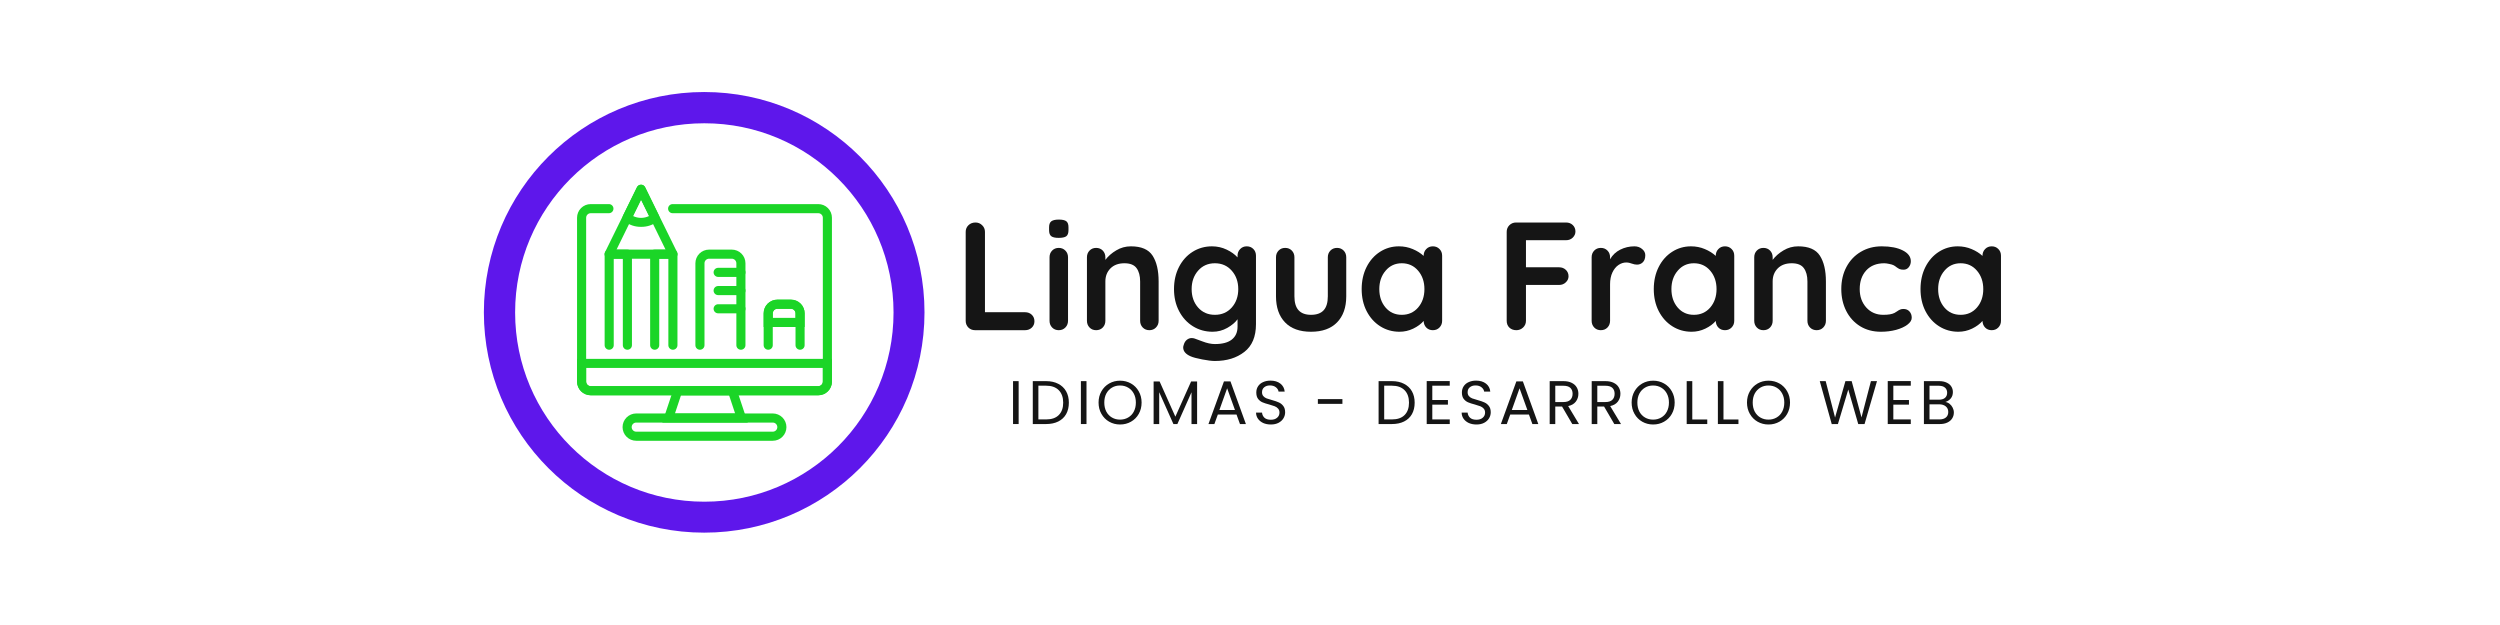 <svg xmlns="http://www.w3.org/2000/svg" xmlns:xlink="http://www.w3.org/1999/xlink" width="800" zoomAndPan="magnify" viewBox="0 0 600 150" height="200" preserveAspectRatio="xMidYMid meet" version="1.0"><defs><g/><clipPath id="e21d24aed8"><path d="M 116.129 22.086 L 221.879 22.086 L 221.879 127.836 L 116.129 127.836 Z M 116.129 22.086 " clip-rule="nonzero"/></clipPath><clipPath id="a68a902274"><path d="M 169.004 22.086 C 139.805 22.086 116.129 45.762 116.129 74.961 C 116.129 104.164 139.805 127.836 169.004 127.836 C 198.207 127.836 221.879 104.164 221.879 74.961 C 221.879 45.762 198.207 22.086 169.004 22.086 " clip-rule="nonzero"/></clipPath><clipPath id="0cf5d34733"><path d="M 138.328 48 L 199.828 48 L 199.828 95 L 138.328 95 Z M 138.328 48 " clip-rule="nonzero"/></clipPath><clipPath id="f748631953"><path d="M 149 99 L 189 99 L 189 105.785 L 149 105.785 Z M 149 99 " clip-rule="nonzero"/></clipPath><clipPath id="adacafca85"><path d="M 138.328 86 L 199.828 86 L 199.828 95 L 138.328 95 Z M 138.328 86 " clip-rule="nonzero"/></clipPath><clipPath id="d569ff242d"><path d="M 145 44.285 L 163 44.285 L 163 63 L 145 63 Z M 145 44.285 " clip-rule="nonzero"/></clipPath><clipPath id="4697a77342"><path d="M 149 44.285 L 159 44.285 L 159 55 L 149 55 Z M 149 44.285 " clip-rule="nonzero"/></clipPath></defs><g clip-path="url(#e21d24aed8)"><g clip-path="url(#a68a902274)"><path stroke-linecap="butt" transform="matrix(0.75, 0, 0, 0.75, 116.13, 22.088)" fill="none" stroke-linejoin="miter" d="M 70.545 -0.002 C 31.587 -0.002 -0.002 31.587 -0.002 70.545 C -0.002 109.508 31.587 141.092 70.545 141.092 C 109.508 141.092 141.092 109.508 141.092 70.545 C 141.092 31.587 109.508 -0.002 70.545 -0.002 " stroke="#5e17eb" stroke-width="20" stroke-opacity="1" stroke-miterlimit="4"/></g></g><g clip-path="url(#0cf5d34733)"><path fill="#1bd527" d="M 196.387 94.863 L 141.77 94.863 C 141.336 94.863 140.918 94.777 140.516 94.613 C 140.113 94.445 139.758 94.211 139.453 93.902 C 139.145 93.594 138.906 93.242 138.742 92.84 C 138.574 92.438 138.492 92.02 138.492 91.586 L 138.492 52.258 C 138.492 51.824 138.574 51.406 138.742 51.004 C 138.906 50.605 139.145 50.25 139.453 49.941 C 139.758 49.637 140.113 49.398 140.516 49.23 C 140.918 49.066 141.336 48.984 141.77 48.984 L 146.141 48.984 C 146.285 48.984 146.422 49.012 146.559 49.066 C 146.691 49.121 146.809 49.199 146.91 49.301 C 147.012 49.406 147.094 49.523 147.148 49.656 C 147.203 49.789 147.23 49.93 147.23 50.074 C 147.23 50.219 147.203 50.359 147.148 50.492 C 147.094 50.625 147.012 50.746 146.91 50.848 C 146.809 50.949 146.691 51.027 146.559 51.086 C 146.422 51.141 146.285 51.168 146.141 51.168 L 141.77 51.168 C 141.625 51.168 141.484 51.195 141.352 51.25 C 141.219 51.305 141.098 51.387 140.996 51.488 C 140.895 51.59 140.816 51.707 140.762 51.84 C 140.703 51.977 140.676 52.113 140.676 52.258 L 140.676 91.586 C 140.676 91.73 140.703 91.867 140.762 92.004 C 140.816 92.137 140.895 92.254 140.996 92.355 C 141.098 92.461 141.219 92.539 141.352 92.594 C 141.484 92.648 141.625 92.676 141.77 92.676 L 196.387 92.676 C 196.531 92.676 196.672 92.648 196.805 92.594 C 196.938 92.539 197.059 92.461 197.16 92.355 C 197.262 92.254 197.34 92.137 197.398 92.004 C 197.453 91.867 197.48 91.73 197.48 91.586 L 197.48 52.258 C 197.48 52.113 197.453 51.977 197.398 51.84 C 197.34 51.707 197.262 51.59 197.16 51.488 C 197.059 51.387 196.938 51.305 196.805 51.25 C 196.672 51.195 196.531 51.168 196.387 51.168 L 161.434 51.168 C 161.285 51.168 161.148 51.141 161.016 51.086 C 160.879 51.027 160.762 50.949 160.66 50.848 C 160.559 50.746 160.477 50.625 160.422 50.492 C 160.367 50.359 160.34 50.219 160.34 50.074 C 160.34 49.93 160.367 49.789 160.422 49.656 C 160.477 49.523 160.559 49.406 160.66 49.301 C 160.762 49.199 160.879 49.121 161.016 49.066 C 161.148 49.012 161.285 48.984 161.434 48.984 L 196.387 48.984 C 196.82 48.984 197.238 49.066 197.641 49.23 C 198.043 49.398 198.398 49.637 198.703 49.941 C 199.012 50.25 199.25 50.605 199.414 51.004 C 199.582 51.406 199.664 51.824 199.664 52.258 L 199.664 91.586 C 199.664 92.02 199.582 92.438 199.414 92.84 C 199.25 93.242 199.012 93.594 198.703 93.902 C 198.398 94.211 198.043 94.445 197.641 94.613 C 197.238 94.777 196.82 94.863 196.387 94.863 Z M 196.387 94.863 " fill-opacity="1" fill-rule="nonzero"/></g><g clip-path="url(#f748631953)"><path fill="#1bd527" d="M 185.465 105.785 L 152.691 105.785 C 152.258 105.785 151.84 105.703 151.438 105.535 C 151.039 105.371 150.684 105.133 150.375 104.824 C 150.066 104.52 149.832 104.164 149.664 103.762 C 149.5 103.359 149.414 102.941 149.414 102.508 C 149.414 102.074 149.5 101.656 149.664 101.254 C 149.832 100.852 150.066 100.5 150.375 100.191 C 150.684 99.883 151.039 99.648 151.438 99.48 C 151.84 99.316 152.258 99.23 152.691 99.23 L 185.465 99.23 C 185.898 99.23 186.316 99.316 186.719 99.48 C 187.121 99.648 187.473 99.883 187.781 100.191 C 188.09 100.5 188.324 100.852 188.492 101.254 C 188.656 101.656 188.742 102.074 188.742 102.508 C 188.742 102.941 188.656 103.359 188.492 103.762 C 188.324 104.164 188.09 104.52 187.781 104.824 C 187.473 105.133 187.121 105.371 186.719 105.535 C 186.316 105.703 185.898 105.785 185.465 105.785 Z M 152.691 101.418 C 152.547 101.418 152.41 101.445 152.273 101.5 C 152.141 101.555 152.023 101.633 151.922 101.734 C 151.816 101.84 151.738 101.957 151.684 102.09 C 151.629 102.223 151.602 102.363 151.602 102.508 C 151.602 102.652 151.629 102.793 151.684 102.926 C 151.738 103.059 151.816 103.18 151.922 103.281 C 152.023 103.383 152.141 103.461 152.273 103.52 C 152.41 103.574 152.547 103.602 152.691 103.602 L 185.465 103.602 C 185.609 103.602 185.746 103.574 185.883 103.52 C 186.016 103.461 186.133 103.383 186.234 103.281 C 186.34 103.18 186.418 103.059 186.473 102.926 C 186.527 102.793 186.555 102.652 186.555 102.508 C 186.555 102.363 186.527 102.223 186.473 102.09 C 186.418 101.957 186.34 101.84 186.234 101.734 C 186.133 101.633 186.016 101.555 185.883 101.5 C 185.746 101.445 185.609 101.418 185.465 101.418 Z M 152.691 101.418 " fill-opacity="1" fill-rule="nonzero"/></g><path fill="#1bd527" d="M 179.465 101.418 L 158.953 101.418 L 161.867 92.676 L 176.551 92.676 Z M 161.988 99.23 L 176.43 99.23 L 174.977 94.863 L 163.441 94.863 Z M 161.988 99.23 " fill-opacity="1" fill-rule="nonzero"/><path fill="#1bd527" d="M 177.816 83.938 C 177.672 83.938 177.531 83.91 177.398 83.855 C 177.266 83.801 177.148 83.723 177.043 83.617 C 176.941 83.516 176.863 83.398 176.809 83.266 C 176.754 83.129 176.727 82.992 176.727 82.848 L 176.727 63.184 C 176.727 63.039 176.695 62.898 176.641 62.766 C 176.586 62.633 176.508 62.512 176.406 62.41 C 176.301 62.309 176.184 62.23 176.051 62.176 C 175.918 62.117 175.777 62.09 175.633 62.09 L 170.172 62.09 C 170.027 62.09 169.887 62.117 169.754 62.176 C 169.617 62.23 169.5 62.309 169.398 62.41 C 169.297 62.512 169.219 62.633 169.16 62.766 C 169.105 62.898 169.078 63.039 169.078 63.184 L 169.078 82.848 C 169.078 82.992 169.051 83.129 168.996 83.266 C 168.941 83.398 168.859 83.516 168.758 83.617 C 168.656 83.723 168.539 83.801 168.402 83.855 C 168.27 83.91 168.129 83.938 167.984 83.938 C 167.84 83.938 167.703 83.91 167.566 83.855 C 167.434 83.801 167.316 83.723 167.215 83.617 C 167.109 83.516 167.031 83.398 166.977 83.266 C 166.922 83.129 166.895 82.992 166.895 82.848 L 166.895 63.184 C 166.895 62.75 166.977 62.332 167.145 61.93 C 167.309 61.527 167.547 61.172 167.852 60.867 C 168.16 60.559 168.516 60.32 168.918 60.156 C 169.316 59.988 169.734 59.906 170.172 59.906 L 175.633 59.906 C 176.066 59.906 176.484 59.988 176.887 60.156 C 177.289 60.32 177.641 60.559 177.949 60.867 C 178.258 61.172 178.492 61.527 178.66 61.93 C 178.828 62.332 178.91 62.75 178.91 63.184 L 178.91 82.848 C 178.91 82.992 178.883 83.129 178.828 83.266 C 178.77 83.398 178.691 83.516 178.59 83.617 C 178.488 83.723 178.367 83.801 178.234 83.855 C 178.102 83.91 177.961 83.938 177.816 83.938 Z M 177.816 83.938 " fill-opacity="1" fill-rule="nonzero"/><path fill="#1bd527" d="M 177.816 66.461 L 172.355 66.461 C 172.211 66.461 172.07 66.434 171.938 66.379 C 171.805 66.32 171.684 66.242 171.582 66.141 C 171.48 66.039 171.402 65.922 171.348 65.785 C 171.289 65.652 171.262 65.512 171.262 65.367 C 171.262 65.223 171.289 65.082 171.348 64.949 C 171.402 64.816 171.48 64.699 171.582 64.594 C 171.684 64.492 171.805 64.414 171.938 64.359 C 172.07 64.305 172.211 64.277 172.355 64.277 L 177.816 64.277 C 177.961 64.277 178.102 64.305 178.234 64.359 C 178.367 64.414 178.488 64.492 178.59 64.594 C 178.691 64.699 178.77 64.816 178.828 64.949 C 178.883 65.082 178.91 65.223 178.91 65.367 C 178.91 65.512 178.883 65.652 178.828 65.785 C 178.77 65.922 178.691 66.039 178.59 66.141 C 178.488 66.242 178.367 66.32 178.234 66.379 C 178.102 66.434 177.961 66.461 177.816 66.461 Z M 177.816 66.461 " fill-opacity="1" fill-rule="nonzero"/><path fill="#1bd527" d="M 177.816 70.828 L 172.355 70.828 C 172.211 70.828 172.07 70.801 171.938 70.746 C 171.805 70.691 171.684 70.613 171.582 70.512 C 171.48 70.406 171.402 70.289 171.348 70.156 C 171.289 70.023 171.262 69.883 171.262 69.738 C 171.262 69.594 171.289 69.453 171.348 69.32 C 171.402 69.188 171.48 69.066 171.582 68.965 C 171.684 68.863 171.805 68.785 171.938 68.727 C 172.07 68.672 172.211 68.645 172.355 68.645 L 177.816 68.645 C 177.961 68.645 178.102 68.672 178.234 68.727 C 178.367 68.785 178.488 68.863 178.59 68.965 C 178.691 69.066 178.77 69.188 178.828 69.32 C 178.883 69.453 178.91 69.594 178.91 69.738 C 178.91 69.883 178.883 70.023 178.828 70.156 C 178.77 70.289 178.691 70.406 178.59 70.512 C 178.488 70.613 178.367 70.691 178.234 70.746 C 178.102 70.801 177.961 70.828 177.816 70.828 Z M 177.816 70.828 " fill-opacity="1" fill-rule="nonzero"/><path fill="#1bd527" d="M 177.816 75.199 L 172.355 75.199 C 172.211 75.199 172.07 75.172 171.938 75.117 C 171.805 75.062 171.684 74.98 171.582 74.879 C 171.48 74.777 171.402 74.66 171.348 74.523 C 171.289 74.391 171.262 74.25 171.262 74.105 C 171.262 73.961 171.289 73.824 171.348 73.688 C 171.402 73.555 171.48 73.438 171.582 73.336 C 171.684 73.23 171.805 73.152 171.938 73.098 C 172.07 73.043 172.211 73.016 172.355 73.016 L 177.816 73.016 C 177.961 73.016 178.102 73.043 178.234 73.098 C 178.367 73.152 178.488 73.23 178.59 73.336 C 178.691 73.438 178.77 73.555 178.828 73.688 C 178.883 73.824 178.91 73.961 178.91 74.105 C 178.91 74.25 178.883 74.391 178.828 74.523 C 178.77 74.66 178.691 74.777 178.59 74.879 C 178.488 74.98 178.367 75.062 178.234 75.117 C 178.102 75.172 177.961 75.199 177.816 75.199 Z M 177.816 75.199 " fill-opacity="1" fill-rule="nonzero"/><path fill="#1bd527" d="M 192.02 83.938 C 191.875 83.938 191.734 83.91 191.602 83.855 C 191.465 83.801 191.348 83.723 191.246 83.617 C 191.145 83.516 191.062 83.398 191.008 83.266 C 190.953 83.129 190.926 82.992 190.926 82.848 L 190.926 75.199 C 190.926 75.055 190.898 74.914 190.844 74.781 C 190.785 74.648 190.707 74.531 190.605 74.426 C 190.504 74.324 190.387 74.246 190.25 74.191 C 190.117 74.133 189.977 74.105 189.832 74.105 L 186.555 74.105 C 186.41 74.105 186.273 74.133 186.137 74.191 C 186.004 74.246 185.887 74.324 185.785 74.426 C 185.68 74.531 185.602 74.648 185.547 74.781 C 185.492 74.914 185.465 75.055 185.465 75.199 L 185.465 82.848 C 185.465 82.992 185.438 83.129 185.379 83.266 C 185.324 83.398 185.246 83.516 185.145 83.617 C 185.043 83.723 184.922 83.801 184.789 83.855 C 184.656 83.91 184.516 83.938 184.371 83.938 C 184.227 83.938 184.086 83.91 183.953 83.855 C 183.82 83.801 183.703 83.723 183.598 83.617 C 183.496 83.516 183.418 83.398 183.363 83.266 C 183.309 83.129 183.277 82.992 183.277 82.848 L 183.277 75.199 C 183.277 74.766 183.363 74.348 183.527 73.945 C 183.695 73.543 183.93 73.188 184.238 72.883 C 184.547 72.574 184.902 72.34 185.301 72.172 C 185.703 72.004 186.121 71.922 186.555 71.922 L 189.832 71.922 C 190.27 71.922 190.688 72.004 191.086 72.172 C 191.488 72.34 191.844 72.574 192.152 72.883 C 192.457 73.188 192.695 73.543 192.859 73.945 C 193.027 74.348 193.109 74.766 193.109 75.199 L 193.109 82.848 C 193.109 82.992 193.082 83.129 193.027 83.266 C 192.973 83.398 192.895 83.516 192.789 83.617 C 192.688 83.723 192.57 83.801 192.438 83.855 C 192.301 83.91 192.164 83.938 192.02 83.938 Z M 192.02 83.938 " fill-opacity="1" fill-rule="nonzero"/><path fill="#1bd527" d="M 193.109 78.477 L 183.277 78.477 L 183.277 75.199 C 183.277 74.766 183.363 74.348 183.527 73.945 C 183.695 73.543 183.93 73.188 184.238 72.883 C 184.547 72.574 184.902 72.34 185.301 72.172 C 185.703 72.004 186.121 71.922 186.555 71.922 L 189.832 71.922 C 190.27 71.922 190.688 72.004 191.086 72.172 C 191.488 72.34 191.844 72.574 192.152 72.883 C 192.457 73.188 192.695 73.543 192.859 73.945 C 193.027 74.348 193.109 74.766 193.109 75.199 Z M 185.465 76.293 L 190.926 76.293 L 190.926 75.199 C 190.926 75.055 190.898 74.914 190.844 74.781 C 190.785 74.648 190.707 74.531 190.605 74.426 C 190.504 74.324 190.387 74.246 190.25 74.191 C 190.117 74.133 189.977 74.105 189.832 74.105 L 186.555 74.105 C 186.41 74.105 186.273 74.133 186.137 74.191 C 186.004 74.246 185.887 74.324 185.785 74.426 C 185.68 74.531 185.602 74.648 185.547 74.781 C 185.492 74.914 185.465 75.055 185.465 75.199 Z M 185.465 76.293 " fill-opacity="1" fill-rule="nonzero"/><g clip-path="url(#adacafca85)"><path fill="#1bd527" d="M 196.387 94.863 L 141.77 94.863 C 141.336 94.863 140.918 94.777 140.516 94.613 C 140.113 94.445 139.758 94.211 139.453 93.902 C 139.145 93.594 138.906 93.242 138.742 92.84 C 138.574 92.438 138.492 92.02 138.492 91.586 L 138.492 86.121 L 199.664 86.121 L 199.664 91.586 C 199.664 92.02 199.582 92.438 199.414 92.84 C 199.25 93.242 199.012 93.594 198.703 93.902 C 198.398 94.211 198.043 94.445 197.641 94.613 C 197.238 94.777 196.82 94.863 196.387 94.863 Z M 140.676 88.309 L 140.676 91.586 C 140.676 91.73 140.703 91.867 140.762 92.004 C 140.816 92.137 140.895 92.254 140.996 92.355 C 141.098 92.461 141.219 92.539 141.352 92.594 C 141.484 92.648 141.625 92.676 141.77 92.676 L 196.387 92.676 C 196.531 92.676 196.672 92.648 196.805 92.594 C 196.938 92.539 197.059 92.461 197.16 92.355 C 197.262 92.254 197.34 92.137 197.398 92.004 C 197.453 91.867 197.48 91.73 197.48 91.586 L 197.48 88.309 Z M 140.676 88.309 " fill-opacity="1" fill-rule="nonzero"/></g><g clip-path="url(#d569ff242d)"><path fill="#1bd527" d="M 161.496 62.09 L 146.203 62.09 C 145.801 62.09 145.488 61.922 145.277 61.578 C 145.047 61.223 145.027 60.859 145.223 60.484 L 152.867 44.93 C 152.957 44.742 153.094 44.59 153.27 44.48 C 153.449 44.371 153.641 44.312 153.852 44.312 C 154.059 44.312 154.254 44.371 154.43 44.48 C 154.609 44.59 154.742 44.742 154.832 44.93 L 162.48 60.484 C 162.672 60.859 162.656 61.223 162.426 61.578 C 162.211 61.922 161.902 62.09 161.496 62.09 Z M 147.965 59.906 L 159.738 59.906 L 153.852 47.891 Z M 147.965 59.906 " fill-opacity="1" fill-rule="nonzero"/></g><g clip-path="url(#4697a77342)"><path fill="#1bd527" d="M 153.852 54.445 C 152.359 54.453 151.027 53.996 149.852 53.078 C 149.648 52.922 149.516 52.715 149.457 52.465 C 149.395 52.211 149.422 51.969 149.535 51.734 L 152.867 44.961 C 152.957 44.773 153.094 44.625 153.27 44.512 C 153.449 44.402 153.641 44.348 153.852 44.348 C 154.059 44.348 154.254 44.402 154.43 44.512 C 154.609 44.625 154.742 44.773 154.832 44.961 L 158.156 51.77 C 158.27 52 158.293 52.242 158.234 52.496 C 158.176 52.75 158.043 52.953 157.84 53.113 C 156.664 54.016 155.332 54.457 153.852 54.445 Z M 151.93 51.844 C 152.535 52.141 153.176 52.289 153.852 52.289 C 154.527 52.289 155.168 52.141 155.773 51.844 L 153.852 47.945 Z M 151.93 51.844 " fill-opacity="1" fill-rule="nonzero"/></g><path fill="#1bd527" d="M 150.574 83.938 C 150.43 83.938 150.289 83.91 150.156 83.855 C 150.023 83.801 149.902 83.723 149.801 83.617 C 149.699 83.516 149.621 83.398 149.566 83.266 C 149.508 83.129 149.48 82.992 149.48 82.848 L 149.48 62.09 L 147.297 62.09 L 147.297 82.848 C 147.297 82.992 147.27 83.129 147.215 83.266 C 147.156 83.398 147.078 83.516 146.977 83.617 C 146.875 83.723 146.758 83.801 146.621 83.855 C 146.488 83.91 146.348 83.938 146.203 83.938 C 146.059 83.938 145.922 83.91 145.785 83.855 C 145.652 83.801 145.535 83.723 145.434 83.617 C 145.328 83.516 145.25 83.398 145.195 83.266 C 145.141 83.129 145.113 82.992 145.113 82.848 L 145.113 61 C 145.113 60.855 145.141 60.715 145.195 60.582 C 145.25 60.445 145.328 60.328 145.434 60.227 C 145.535 60.125 145.652 60.043 145.785 59.988 C 145.922 59.934 146.059 59.906 146.203 59.906 L 150.574 59.906 C 150.719 59.906 150.859 59.934 150.992 59.988 C 151.125 60.043 151.242 60.125 151.348 60.227 C 151.449 60.328 151.527 60.445 151.582 60.582 C 151.637 60.715 151.668 60.855 151.668 61 L 151.668 82.848 C 151.668 82.992 151.637 83.129 151.582 83.266 C 151.527 83.398 151.449 83.516 151.348 83.617 C 151.242 83.723 151.125 83.801 150.992 83.855 C 150.859 83.91 150.719 83.938 150.574 83.938 Z M 150.574 83.938 " fill-opacity="1" fill-rule="nonzero"/><path fill="#1bd527" d="M 161.496 83.938 C 161.352 83.938 161.215 83.91 161.078 83.855 C 160.945 83.801 160.828 83.723 160.727 83.617 C 160.621 83.516 160.543 83.398 160.488 83.266 C 160.434 83.129 160.406 82.992 160.406 82.848 L 160.406 62.09 L 158.219 62.09 L 158.219 82.848 C 158.219 82.992 158.191 83.129 158.137 83.266 C 158.082 83.398 158.004 83.516 157.898 83.617 C 157.797 83.723 157.68 83.801 157.547 83.855 C 157.41 83.91 157.273 83.938 157.129 83.938 C 156.984 83.938 156.844 83.91 156.711 83.855 C 156.574 83.801 156.457 83.723 156.355 83.617 C 156.254 83.516 156.176 83.398 156.117 83.266 C 156.062 83.129 156.035 82.992 156.035 82.848 L 156.035 61 C 156.035 60.855 156.062 60.715 156.117 60.582 C 156.176 60.445 156.254 60.328 156.355 60.227 C 156.457 60.125 156.574 60.043 156.711 59.988 C 156.844 59.934 156.984 59.906 157.129 59.906 L 161.496 59.906 C 161.641 59.906 161.781 59.934 161.914 59.988 C 162.051 60.043 162.168 60.125 162.27 60.227 C 162.371 60.328 162.449 60.445 162.508 60.582 C 162.562 60.715 162.59 60.855 162.59 61 L 162.59 82.848 C 162.59 82.992 162.562 83.129 162.508 83.266 C 162.449 83.398 162.371 83.516 162.27 83.617 C 162.168 83.723 162.051 83.801 161.914 83.855 C 161.781 83.91 161.641 83.938 161.496 83.938 Z M 161.496 83.938 " fill-opacity="1" fill-rule="nonzero"/><g fill="#151515" fill-opacity="1"><g transform="translate(229, 79.245)"><g><path d="M 17.016 -4.312 C 17.66 -4.312 18.195 -4.109 18.625 -3.703 C 19.051 -3.297 19.266 -2.773 19.266 -2.141 C 19.266 -1.523 19.051 -1.016 18.625 -0.609 C 18.195 -0.203 17.66 0 17.016 0 L 5.016 0 C 4.379 0 3.844 -0.211 3.406 -0.641 C 2.977 -1.078 2.766 -1.613 2.766 -2.25 L 2.766 -23.594 C 2.766 -24.227 2.984 -24.758 3.422 -25.188 C 3.867 -25.625 4.438 -25.844 5.125 -25.844 C 5.75 -25.844 6.281 -25.625 6.719 -25.188 C 7.164 -24.758 7.391 -24.227 7.391 -23.594 L 7.391 -4.312 Z M 17.016 -4.312 "/></g></g></g><g fill="#151515" fill-opacity="1"><g transform="translate(249.748, 79.245)"><g><path d="M 6.578 -2.25 C 6.578 -1.613 6.363 -1.078 5.938 -0.641 C 5.52 -0.211 4.992 0 4.359 0 C 3.711 0 3.18 -0.211 2.766 -0.641 C 2.348 -1.078 2.141 -1.613 2.141 -2.25 L 2.141 -17.5 C 2.141 -18.145 2.348 -18.68 2.766 -19.109 C 3.18 -19.535 3.711 -19.75 4.359 -19.75 C 4.992 -19.75 5.52 -19.535 5.938 -19.109 C 6.363 -18.68 6.578 -18.145 6.578 -17.5 Z M 4.328 -22.156 C 3.484 -22.156 2.891 -22.289 2.547 -22.562 C 2.203 -22.832 2.031 -23.312 2.031 -24 L 2.031 -24.703 C 2.031 -25.391 2.211 -25.867 2.578 -26.141 C 2.953 -26.41 3.547 -26.547 4.359 -26.547 C 5.223 -26.547 5.828 -26.41 6.172 -26.141 C 6.516 -25.867 6.688 -25.391 6.688 -24.703 L 6.688 -24 C 6.688 -23.281 6.504 -22.789 6.141 -22.531 C 5.785 -22.281 5.18 -22.156 4.328 -22.156 Z M 4.328 -22.156 "/></g></g></g><g fill="#151515" fill-opacity="1"><g transform="translate(258.461, 79.245)"><g><path d="M 12.953 -20.125 C 15.461 -20.125 17.195 -19.379 18.156 -17.891 C 19.125 -16.398 19.609 -14.336 19.609 -11.703 L 19.609 -2.25 C 19.609 -1.613 19.395 -1.078 18.969 -0.641 C 18.551 -0.211 18.023 0 17.391 0 C 16.754 0 16.223 -0.211 15.797 -0.641 C 15.379 -1.078 15.172 -1.613 15.172 -2.25 L 15.172 -11.703 C 15.172 -13.055 14.883 -14.117 14.312 -14.891 C 13.75 -15.672 12.781 -16.062 11.406 -16.062 C 9.977 -16.062 8.859 -15.648 8.047 -14.828 C 7.234 -14.004 6.828 -12.961 6.828 -11.703 L 6.828 -2.25 C 6.828 -1.613 6.617 -1.078 6.203 -0.641 C 5.785 -0.211 5.254 0 4.609 0 C 3.973 0 3.445 -0.211 3.031 -0.641 C 2.613 -1.078 2.406 -1.613 2.406 -2.25 L 2.406 -17.5 C 2.406 -18.145 2.613 -18.68 3.031 -19.109 C 3.445 -19.535 3.973 -19.75 4.609 -19.75 C 5.254 -19.75 5.785 -19.535 6.203 -19.109 C 6.617 -18.68 6.828 -18.145 6.828 -17.5 L 6.828 -16.875 C 7.492 -17.758 8.363 -18.52 9.438 -19.156 C 10.508 -19.801 11.68 -20.125 12.953 -20.125 Z M 12.953 -20.125 "/></g></g></g><g fill="#151515" fill-opacity="1"><g transform="translate(280.464, 79.245)"><g><path d="M 18.75 -20.125 C 19.395 -20.125 19.926 -19.91 20.344 -19.484 C 20.758 -19.066 20.969 -18.531 20.969 -17.875 L 20.969 -1.438 C 20.969 1.562 20.035 3.781 18.172 5.219 C 16.316 6.664 13.961 7.391 11.109 7.391 C 10.367 7.391 9.352 7.266 8.062 7.016 C 6.77 6.766 5.852 6.52 5.312 6.281 C 4.102 5.758 3.5 5.047 3.5 4.141 C 3.5 3.961 3.539 3.766 3.625 3.547 C 3.77 3.004 4.02 2.594 4.375 2.312 C 4.727 2.031 5.113 1.891 5.531 1.891 C 5.781 1.891 6.016 1.926 6.234 2 C 6.336 2.02 6.945 2.242 8.062 2.672 C 9.188 3.109 10.203 3.328 11.109 3.328 C 12.93 3.328 14.289 2.961 15.188 2.234 C 16.094 1.504 16.547 0.477 16.547 -0.844 L 16.547 -2.625 C 16.004 -1.863 15.18 -1.172 14.078 -0.547 C 12.984 0.066 11.812 0.375 10.562 0.375 C 8.832 0.375 7.258 -0.062 5.844 -0.938 C 4.438 -1.812 3.328 -3.023 2.516 -4.578 C 1.703 -6.129 1.297 -7.891 1.297 -9.859 C 1.297 -11.828 1.691 -13.594 2.484 -15.156 C 3.285 -16.719 4.379 -17.938 5.766 -18.812 C 7.16 -19.688 8.707 -20.125 10.406 -20.125 C 11.664 -20.125 12.836 -19.863 13.922 -19.344 C 15.004 -18.832 15.879 -18.207 16.547 -17.469 L 16.547 -17.875 C 16.547 -18.508 16.754 -19.039 17.172 -19.469 C 17.586 -19.906 18.113 -20.125 18.75 -20.125 Z M 11.109 -3.688 C 12.766 -3.688 14.113 -4.27 15.156 -5.438 C 16.195 -6.613 16.719 -8.086 16.719 -9.859 C 16.719 -11.629 16.195 -13.102 15.156 -14.281 C 14.113 -15.469 12.766 -16.062 11.109 -16.062 C 9.461 -16.062 8.117 -15.469 7.078 -14.281 C 6.047 -13.102 5.531 -11.629 5.531 -9.859 C 5.531 -8.086 6.047 -6.613 7.078 -5.438 C 8.117 -4.27 9.461 -3.688 11.109 -3.688 Z M 11.109 -3.688 "/></g></g></g><g fill="#151515" fill-opacity="1"><g transform="translate(303.833, 79.245)"><g><path d="M 17.062 -19.75 C 17.695 -19.75 18.223 -19.535 18.641 -19.109 C 19.055 -18.68 19.266 -18.145 19.266 -17.5 L 19.266 -8.125 C 19.266 -5.469 18.531 -3.383 17.062 -1.875 C 15.602 -0.375 13.52 0.375 10.812 0.375 C 8.102 0.375 6.023 -0.375 4.578 -1.875 C 3.129 -3.383 2.406 -5.469 2.406 -8.125 L 2.406 -17.5 C 2.406 -18.145 2.613 -18.68 3.031 -19.109 C 3.445 -19.535 3.973 -19.75 4.609 -19.75 C 5.254 -19.75 5.785 -19.535 6.203 -19.109 C 6.617 -18.68 6.828 -18.145 6.828 -17.5 L 6.828 -8.125 C 6.828 -6.625 7.16 -5.508 7.828 -4.781 C 8.492 -4.051 9.488 -3.688 10.812 -3.688 C 12.164 -3.688 13.176 -4.051 13.844 -4.781 C 14.508 -5.508 14.844 -6.625 14.844 -8.125 L 14.844 -17.5 C 14.844 -18.145 15.051 -18.68 15.469 -19.109 C 15.883 -19.535 16.414 -19.75 17.062 -19.75 Z M 17.062 -19.75 "/></g></g></g><g fill="#151515" fill-opacity="1"><g transform="translate(325.503, 79.245)"><g><path d="M 18.391 -20.125 C 19.023 -20.125 19.551 -19.91 19.969 -19.484 C 20.395 -19.066 20.609 -18.531 20.609 -17.875 L 20.609 -2.25 C 20.609 -1.613 20.395 -1.078 19.969 -0.641 C 19.551 -0.211 19.023 0 18.391 0 C 17.742 0 17.219 -0.207 16.812 -0.625 C 16.406 -1.039 16.191 -1.57 16.172 -2.219 C 15.555 -1.5 14.723 -0.883 13.672 -0.375 C 12.629 0.125 11.531 0.375 10.375 0.375 C 8.676 0.375 7.133 -0.062 5.75 -0.938 C 4.375 -1.812 3.285 -3.023 2.484 -4.578 C 1.691 -6.129 1.297 -7.891 1.297 -9.859 C 1.297 -11.828 1.688 -13.594 2.469 -15.156 C 3.258 -16.719 4.336 -17.938 5.703 -18.812 C 7.066 -19.688 8.578 -20.125 10.234 -20.125 C 11.41 -20.125 12.516 -19.906 13.547 -19.469 C 14.578 -19.039 15.453 -18.492 16.172 -17.828 L 16.172 -17.875 C 16.172 -18.508 16.379 -19.039 16.797 -19.469 C 17.211 -19.906 17.742 -20.125 18.391 -20.125 Z M 10.922 -3.688 C 12.523 -3.688 13.832 -4.27 14.844 -5.438 C 15.852 -6.613 16.359 -8.086 16.359 -9.859 C 16.359 -11.629 15.852 -13.102 14.844 -14.281 C 13.832 -15.469 12.523 -16.062 10.922 -16.062 C 9.348 -16.062 8.055 -15.469 7.047 -14.281 C 6.035 -13.102 5.531 -11.629 5.531 -9.859 C 5.531 -8.086 6.031 -6.613 7.031 -5.438 C 8.031 -4.27 9.328 -3.688 10.922 -3.688 Z M 10.922 -3.688 "/></g></g></g><g fill="#151515" fill-opacity="1"><g transform="translate(348.503, 79.245)"><g/></g></g><g fill="#151515" fill-opacity="1"><g transform="translate(358.84, 79.245)"><g><path d="M 7.391 -21.594 L 7.391 -15.094 L 15.359 -15.094 C 15.992 -15.094 16.523 -14.891 16.953 -14.484 C 17.391 -14.078 17.609 -13.555 17.609 -12.922 C 17.609 -12.379 17.391 -11.898 16.953 -11.484 C 16.523 -11.066 15.992 -10.859 15.359 -10.859 L 7.391 -10.859 L 7.391 -2.25 C 7.391 -1.613 7.16 -1.078 6.703 -0.641 C 6.242 -0.211 5.707 0 5.094 0 C 4.406 0 3.844 -0.207 3.406 -0.625 C 2.977 -1.039 2.766 -1.582 2.766 -2.25 L 2.766 -23.594 C 2.766 -24.227 2.977 -24.758 3.406 -25.188 C 3.844 -25.625 4.379 -25.844 5.016 -25.844 L 17.016 -25.844 C 17.66 -25.844 18.195 -25.641 18.625 -25.234 C 19.051 -24.828 19.266 -24.305 19.266 -23.672 C 19.266 -23.129 19.051 -22.645 18.625 -22.219 C 18.195 -21.801 17.66 -21.594 17.016 -21.594 Z M 7.391 -21.594 "/></g></g></g><g fill="#151515" fill-opacity="1"><g transform="translate(379.588, 79.245)"><g><path d="M 12.672 -20.125 C 13.398 -20.125 14.016 -19.91 14.516 -19.484 C 15.023 -19.066 15.281 -18.578 15.281 -18.016 C 15.281 -17.254 15.082 -16.68 14.688 -16.297 C 14.301 -15.922 13.836 -15.734 13.297 -15.734 C 12.922 -15.734 12.5 -15.816 12.031 -15.984 C 11.957 -16.016 11.789 -16.066 11.531 -16.141 C 11.281 -16.211 11.004 -16.25 10.703 -16.25 C 10.066 -16.25 9.453 -16.051 8.859 -15.656 C 8.266 -15.258 7.773 -14.66 7.391 -13.859 C 7.016 -13.066 6.828 -12.113 6.828 -11 L 6.828 -2.25 C 6.828 -1.613 6.617 -1.078 6.203 -0.641 C 5.785 -0.211 5.254 0 4.609 0 C 3.973 0 3.445 -0.211 3.031 -0.641 C 2.613 -1.078 2.406 -1.613 2.406 -2.25 L 2.406 -17.5 C 2.406 -18.145 2.613 -18.68 3.031 -19.109 C 3.445 -19.535 3.973 -19.75 4.609 -19.75 C 5.254 -19.75 5.785 -19.535 6.203 -19.109 C 6.617 -18.68 6.828 -18.145 6.828 -17.5 L 6.828 -17.016 C 7.398 -18.023 8.211 -18.797 9.266 -19.328 C 10.328 -19.859 11.461 -20.125 12.672 -20.125 Z M 12.672 -20.125 "/></g></g></g><g fill="#151515" fill-opacity="1"><g transform="translate(395.61, 79.245)"><g><path d="M 18.391 -20.125 C 19.023 -20.125 19.551 -19.91 19.969 -19.484 C 20.395 -19.066 20.609 -18.531 20.609 -17.875 L 20.609 -2.25 C 20.609 -1.613 20.395 -1.078 19.969 -0.641 C 19.551 -0.211 19.023 0 18.391 0 C 17.742 0 17.219 -0.207 16.812 -0.625 C 16.406 -1.039 16.191 -1.57 16.172 -2.219 C 15.555 -1.5 14.723 -0.883 13.672 -0.375 C 12.629 0.125 11.531 0.375 10.375 0.375 C 8.676 0.375 7.133 -0.062 5.75 -0.938 C 4.375 -1.812 3.285 -3.023 2.484 -4.578 C 1.691 -6.129 1.297 -7.891 1.297 -9.859 C 1.297 -11.828 1.688 -13.594 2.469 -15.156 C 3.258 -16.719 4.336 -17.938 5.703 -18.812 C 7.066 -19.688 8.578 -20.125 10.234 -20.125 C 11.41 -20.125 12.516 -19.906 13.547 -19.469 C 14.578 -19.039 15.453 -18.492 16.172 -17.828 L 16.172 -17.875 C 16.172 -18.508 16.379 -19.039 16.797 -19.469 C 17.211 -19.906 17.742 -20.125 18.391 -20.125 Z M 10.922 -3.688 C 12.523 -3.688 13.832 -4.27 14.844 -5.438 C 15.852 -6.613 16.359 -8.086 16.359 -9.859 C 16.359 -11.629 15.852 -13.102 14.844 -14.281 C 13.832 -15.469 12.523 -16.062 10.922 -16.062 C 9.348 -16.062 8.055 -15.469 7.047 -14.281 C 6.035 -13.102 5.531 -11.629 5.531 -9.859 C 5.531 -8.086 6.031 -6.613 7.031 -5.438 C 8.031 -4.27 9.328 -3.688 10.922 -3.688 Z M 10.922 -3.688 "/></g></g></g><g fill="#151515" fill-opacity="1"><g transform="translate(418.61, 79.245)"><g><path d="M 12.953 -20.125 C 15.461 -20.125 17.195 -19.379 18.156 -17.891 C 19.125 -16.398 19.609 -14.336 19.609 -11.703 L 19.609 -2.25 C 19.609 -1.613 19.395 -1.078 18.969 -0.641 C 18.551 -0.211 18.023 0 17.391 0 C 16.754 0 16.223 -0.211 15.797 -0.641 C 15.379 -1.078 15.172 -1.613 15.172 -2.25 L 15.172 -11.703 C 15.172 -13.055 14.883 -14.117 14.312 -14.891 C 13.75 -15.672 12.781 -16.062 11.406 -16.062 C 9.977 -16.062 8.859 -15.648 8.047 -14.828 C 7.234 -14.004 6.828 -12.961 6.828 -11.703 L 6.828 -2.25 C 6.828 -1.613 6.617 -1.078 6.203 -0.641 C 5.785 -0.211 5.254 0 4.609 0 C 3.973 0 3.445 -0.211 3.031 -0.641 C 2.613 -1.078 2.406 -1.613 2.406 -2.25 L 2.406 -17.5 C 2.406 -18.145 2.613 -18.68 3.031 -19.109 C 3.445 -19.535 3.973 -19.75 4.609 -19.75 C 5.254 -19.75 5.785 -19.535 6.203 -19.109 C 6.617 -18.68 6.828 -18.145 6.828 -17.5 L 6.828 -16.875 C 7.492 -17.758 8.363 -18.52 9.438 -19.156 C 10.508 -19.801 11.68 -20.125 12.953 -20.125 Z M 12.953 -20.125 "/></g></g></g><g fill="#151515" fill-opacity="1"><g transform="translate(440.613, 79.245)"><g><path d="M 11 -20.125 C 13.094 -20.125 14.781 -19.797 16.062 -19.141 C 17.344 -18.492 17.984 -17.629 17.984 -16.547 C 17.984 -16.004 17.82 -15.531 17.5 -15.125 C 17.176 -14.719 16.758 -14.516 16.25 -14.516 C 15.852 -14.516 15.531 -14.566 15.281 -14.672 C 15.039 -14.785 14.801 -14.93 14.562 -15.109 C 14.332 -15.297 14.102 -15.453 13.875 -15.578 C 13.633 -15.703 13.273 -15.812 12.797 -15.906 C 12.316 -16.008 11.926 -16.062 11.625 -16.062 C 9.781 -16.062 8.332 -15.488 7.281 -14.344 C 6.238 -13.195 5.719 -11.703 5.719 -9.859 C 5.719 -8.086 6.242 -6.613 7.297 -5.438 C 8.359 -4.27 9.719 -3.688 11.375 -3.688 C 12.582 -3.688 13.477 -3.836 14.062 -4.141 C 14.207 -4.211 14.41 -4.336 14.672 -4.516 C 14.93 -4.703 15.172 -4.844 15.391 -4.938 C 15.617 -5.039 15.891 -5.094 16.203 -5.094 C 16.816 -5.094 17.301 -4.895 17.656 -4.5 C 18.02 -4.102 18.203 -3.598 18.203 -2.984 C 18.203 -2.398 17.859 -1.848 17.172 -1.328 C 16.484 -0.805 15.57 -0.391 14.438 -0.078 C 13.301 0.223 12.094 0.375 10.812 0.375 C 8.914 0.375 7.25 -0.066 5.812 -0.953 C 4.375 -1.848 3.258 -3.078 2.469 -4.641 C 1.688 -6.203 1.297 -7.941 1.297 -9.859 C 1.297 -11.848 1.707 -13.617 2.531 -15.172 C 3.352 -16.723 4.504 -17.938 5.984 -18.812 C 7.461 -19.688 9.133 -20.125 11 -20.125 Z M 11 -20.125 "/></g></g></g><g fill="#151515" fill-opacity="1"><g transform="translate(459.626, 79.245)"><g><path d="M 18.391 -20.125 C 19.023 -20.125 19.551 -19.91 19.969 -19.484 C 20.395 -19.066 20.609 -18.531 20.609 -17.875 L 20.609 -2.25 C 20.609 -1.613 20.395 -1.078 19.969 -0.641 C 19.551 -0.211 19.023 0 18.391 0 C 17.742 0 17.219 -0.207 16.812 -0.625 C 16.406 -1.039 16.191 -1.57 16.172 -2.219 C 15.555 -1.5 14.723 -0.883 13.672 -0.375 C 12.629 0.125 11.531 0.375 10.375 0.375 C 8.676 0.375 7.133 -0.062 5.75 -0.938 C 4.375 -1.812 3.285 -3.023 2.484 -4.578 C 1.691 -6.129 1.297 -7.891 1.297 -9.859 C 1.297 -11.828 1.688 -13.594 2.469 -15.156 C 3.258 -16.719 4.336 -17.938 5.703 -18.812 C 7.066 -19.688 8.578 -20.125 10.234 -20.125 C 11.41 -20.125 12.516 -19.906 13.547 -19.469 C 14.578 -19.039 15.453 -18.492 16.172 -17.828 L 16.172 -17.875 C 16.172 -18.508 16.379 -19.039 16.797 -19.469 C 17.211 -19.906 17.742 -20.125 18.391 -20.125 Z M 10.922 -3.688 C 12.523 -3.688 13.832 -4.27 14.844 -5.438 C 15.852 -6.613 16.359 -8.086 16.359 -9.859 C 16.359 -11.629 15.852 -13.102 14.844 -14.281 C 13.832 -15.469 12.523 -16.062 10.922 -16.062 C 9.348 -16.062 8.055 -15.469 7.047 -14.281 C 6.035 -13.102 5.531 -11.629 5.531 -9.859 C 5.531 -8.086 6.031 -6.613 7.031 -5.438 C 8.031 -4.27 9.328 -3.688 10.922 -3.688 Z M 10.922 -3.688 "/></g></g></g><g fill="#151515" fill-opacity="1"><g transform="translate(241.989, 101.77)"><g><path d="M 2.484 -10.297 L 2.484 0 L 1.141 0 L 1.141 -10.297 Z M 2.484 -10.297 "/></g></g></g><g fill="#151515" fill-opacity="1"><g transform="translate(246.728, 101.77)"><g><path d="M 4.344 -10.297 C 5.469 -10.297 6.438 -10.082 7.25 -9.656 C 8.07 -9.238 8.703 -8.641 9.141 -7.859 C 9.578 -7.086 9.797 -6.176 9.797 -5.125 C 9.797 -4.07 9.578 -3.156 9.141 -2.375 C 8.703 -1.602 8.07 -1.016 7.25 -0.609 C 6.438 -0.203 5.469 0 4.344 0 L 1.141 0 L 1.141 -10.297 Z M 4.344 -1.109 C 5.664 -1.109 6.676 -1.457 7.375 -2.156 C 8.082 -2.863 8.438 -3.852 8.438 -5.125 C 8.438 -6.406 8.082 -7.406 7.375 -8.125 C 6.664 -8.844 5.656 -9.203 4.344 -9.203 L 2.484 -9.203 L 2.484 -1.109 Z M 4.344 -1.109 "/></g></g></g><g fill="#151515" fill-opacity="1"><g transform="translate(258.274, 101.77)"><g><path d="M 2.484 -10.297 L 2.484 0 L 1.141 0 L 1.141 -10.297 Z M 2.484 -10.297 "/></g></g></g><g fill="#151515" fill-opacity="1"><g transform="translate(263.014, 101.77)"><g><path d="M 5.797 0.109 C 4.848 0.109 3.977 -0.113 3.188 -0.562 C 2.406 -1.008 1.785 -1.633 1.328 -2.438 C 0.867 -3.238 0.641 -4.145 0.641 -5.156 C 0.641 -6.156 0.867 -7.055 1.328 -7.859 C 1.785 -8.66 2.406 -9.285 3.188 -9.734 C 3.977 -10.18 4.848 -10.406 5.797 -10.406 C 6.766 -10.406 7.641 -10.18 8.422 -9.734 C 9.211 -9.285 9.832 -8.66 10.281 -7.859 C 10.738 -7.066 10.969 -6.164 10.969 -5.156 C 10.969 -4.133 10.738 -3.223 10.281 -2.422 C 9.832 -1.629 9.211 -1.008 8.422 -0.562 C 7.641 -0.113 6.766 0.109 5.797 0.109 Z M 5.797 -1.062 C 6.516 -1.062 7.16 -1.227 7.734 -1.562 C 8.316 -1.895 8.77 -2.367 9.094 -2.984 C 9.426 -3.609 9.594 -4.332 9.594 -5.156 C 9.594 -5.977 9.426 -6.695 9.094 -7.312 C 8.77 -7.926 8.32 -8.398 7.75 -8.734 C 7.176 -9.078 6.523 -9.25 5.797 -9.25 C 5.066 -9.25 4.414 -9.078 3.844 -8.734 C 3.281 -8.398 2.832 -7.926 2.5 -7.312 C 2.176 -6.695 2.016 -5.977 2.016 -5.156 C 2.016 -4.332 2.176 -3.609 2.5 -2.984 C 2.832 -2.367 3.285 -1.895 3.859 -1.562 C 4.43 -1.227 5.078 -1.062 5.797 -1.062 Z M 5.797 -1.062 "/></g></g></g><g fill="#151515" fill-opacity="1"><g transform="translate(275.727, 101.77)"><g><path d="M 11.578 -10.219 L 11.578 0 L 10.234 0 L 10.234 -7.625 L 6.844 0 L 5.891 0 L 2.484 -7.641 L 2.484 0 L 1.141 0 L 1.141 -10.219 L 2.578 -10.219 L 6.359 -1.766 L 10.141 -10.219 Z M 11.578 -10.219 "/></g></g></g><g fill="#151515" fill-opacity="1"><g transform="translate(289.546, 101.77)"><g><path d="M 7.219 -2.281 L 2.734 -2.281 L 1.906 0 L 0.484 0 L 4.203 -10.234 L 5.766 -10.234 L 9.469 0 L 8.047 0 Z M 6.844 -3.375 L 4.969 -8.578 L 3.109 -3.375 Z M 6.844 -3.375 "/></g></g></g><g fill="#151515" fill-opacity="1"><g transform="translate(300.605, 101.77)"><g><path d="M 4.406 0.109 C 3.719 0.109 3.102 -0.008 2.562 -0.25 C 2.031 -0.5 1.613 -0.836 1.312 -1.266 C 1.008 -1.691 0.852 -2.188 0.844 -2.75 L 2.281 -2.75 C 2.32 -2.258 2.516 -1.848 2.859 -1.516 C 3.211 -1.191 3.727 -1.031 4.406 -1.031 C 5.039 -1.031 5.539 -1.191 5.906 -1.516 C 6.281 -1.836 6.469 -2.25 6.469 -2.75 C 6.469 -3.145 6.359 -3.461 6.141 -3.703 C 5.922 -3.953 5.648 -4.141 5.328 -4.266 C 5.004 -4.391 4.566 -4.531 4.016 -4.688 C 3.336 -4.863 2.789 -5.039 2.375 -5.219 C 1.969 -5.395 1.617 -5.672 1.328 -6.047 C 1.047 -6.422 0.906 -6.93 0.906 -7.578 C 0.906 -8.141 1.047 -8.633 1.328 -9.062 C 1.609 -9.5 2.008 -9.832 2.531 -10.062 C 3.051 -10.301 3.645 -10.422 4.312 -10.422 C 5.281 -10.422 6.07 -10.18 6.688 -9.703 C 7.301 -9.223 7.645 -8.582 7.719 -7.781 L 6.25 -7.781 C 6.195 -8.176 5.988 -8.52 5.625 -8.812 C 5.258 -9.113 4.773 -9.266 4.172 -9.266 C 3.617 -9.266 3.164 -9.117 2.812 -8.828 C 2.457 -8.547 2.281 -8.145 2.281 -7.625 C 2.281 -7.25 2.383 -6.941 2.594 -6.703 C 2.801 -6.461 3.062 -6.281 3.375 -6.156 C 3.688 -6.039 4.125 -5.906 4.688 -5.75 C 5.363 -5.562 5.906 -5.375 6.312 -5.188 C 6.727 -5.008 7.082 -4.727 7.375 -4.344 C 7.676 -3.969 7.828 -3.457 7.828 -2.812 C 7.828 -2.301 7.691 -1.82 7.422 -1.375 C 7.16 -0.938 6.77 -0.578 6.25 -0.297 C 5.727 -0.023 5.113 0.109 4.406 0.109 Z M 4.406 0.109 "/></g></g></g><g fill="#151515" fill-opacity="1"><g transform="translate(310.38, 101.77)"><g/></g></g><g fill="#151515" fill-opacity="1"><g transform="translate(315.429, 101.77)"><g><path d="M 6.75 -5.984 L 6.75 -4.844 L 0.859 -4.844 L 0.859 -5.984 Z M 6.75 -5.984 "/></g></g></g><g fill="#151515" fill-opacity="1"><g transform="translate(324.672, 101.77)"><g/></g></g><g fill="#151515" fill-opacity="1"><g transform="translate(329.722, 101.77)"><g><path d="M 4.344 -10.297 C 5.469 -10.297 6.438 -10.082 7.25 -9.656 C 8.07 -9.238 8.703 -8.641 9.141 -7.859 C 9.578 -7.086 9.797 -6.176 9.797 -5.125 C 9.797 -4.07 9.578 -3.156 9.141 -2.375 C 8.703 -1.602 8.07 -1.016 7.25 -0.609 C 6.438 -0.203 5.469 0 4.344 0 L 1.141 0 L 1.141 -10.297 Z M 4.344 -1.109 C 5.664 -1.109 6.676 -1.457 7.375 -2.156 C 8.082 -2.863 8.438 -3.852 8.438 -5.125 C 8.438 -6.406 8.082 -7.406 7.375 -8.125 C 6.664 -8.844 5.656 -9.203 4.344 -9.203 L 2.484 -9.203 L 2.484 -1.109 Z M 4.344 -1.109 "/></g></g></g><g fill="#151515" fill-opacity="1"><g transform="translate(341.268, 101.77)"><g><path d="M 2.484 -9.203 L 2.484 -5.766 L 6.234 -5.766 L 6.234 -4.656 L 2.484 -4.656 L 2.484 -1.109 L 6.672 -1.109 L 6.672 0 L 1.141 0 L 1.141 -10.312 L 6.672 -10.312 L 6.672 -9.203 Z M 2.484 -9.203 "/></g></g></g><g fill="#151515" fill-opacity="1"><g transform="translate(349.95, 101.77)"><g><path d="M 4.406 0.109 C 3.719 0.109 3.102 -0.008 2.562 -0.25 C 2.031 -0.5 1.613 -0.836 1.312 -1.266 C 1.008 -1.691 0.852 -2.188 0.844 -2.75 L 2.281 -2.75 C 2.32 -2.258 2.516 -1.848 2.859 -1.516 C 3.211 -1.191 3.727 -1.031 4.406 -1.031 C 5.039 -1.031 5.539 -1.191 5.906 -1.516 C 6.281 -1.836 6.469 -2.25 6.469 -2.75 C 6.469 -3.145 6.359 -3.461 6.141 -3.703 C 5.922 -3.953 5.648 -4.141 5.328 -4.266 C 5.004 -4.391 4.566 -4.531 4.016 -4.688 C 3.336 -4.863 2.789 -5.039 2.375 -5.219 C 1.969 -5.395 1.617 -5.672 1.328 -6.047 C 1.047 -6.422 0.906 -6.93 0.906 -7.578 C 0.906 -8.141 1.047 -8.633 1.328 -9.062 C 1.609 -9.5 2.008 -9.832 2.531 -10.062 C 3.051 -10.301 3.645 -10.422 4.312 -10.422 C 5.281 -10.422 6.07 -10.18 6.688 -9.703 C 7.301 -9.223 7.645 -8.582 7.719 -7.781 L 6.25 -7.781 C 6.195 -8.176 5.988 -8.52 5.625 -8.812 C 5.258 -9.113 4.773 -9.266 4.172 -9.266 C 3.617 -9.266 3.164 -9.117 2.812 -8.828 C 2.457 -8.547 2.281 -8.145 2.281 -7.625 C 2.281 -7.25 2.383 -6.941 2.594 -6.703 C 2.801 -6.461 3.062 -6.281 3.375 -6.156 C 3.688 -6.039 4.125 -5.906 4.688 -5.75 C 5.363 -5.562 5.906 -5.375 6.312 -5.188 C 6.727 -5.008 7.082 -4.727 7.375 -4.344 C 7.676 -3.969 7.828 -3.457 7.828 -2.812 C 7.828 -2.301 7.691 -1.82 7.422 -1.375 C 7.16 -0.938 6.77 -0.578 6.25 -0.297 C 5.727 -0.023 5.113 0.109 4.406 0.109 Z M 4.406 0.109 "/></g></g></g><g fill="#151515" fill-opacity="1"><g transform="translate(359.724, 101.77)"><g><path d="M 7.219 -2.281 L 2.734 -2.281 L 1.906 0 L 0.484 0 L 4.203 -10.234 L 5.766 -10.234 L 9.469 0 L 8.047 0 Z M 6.844 -3.375 L 4.969 -8.578 L 3.109 -3.375 Z M 6.844 -3.375 "/></g></g></g><g fill="#151515" fill-opacity="1"><g transform="translate(370.783, 101.77)"><g><path d="M 6.562 0 L 4.109 -4.203 L 2.484 -4.203 L 2.484 0 L 1.141 0 L 1.141 -10.297 L 4.453 -10.297 C 5.234 -10.297 5.891 -10.16 6.422 -9.891 C 6.961 -9.629 7.363 -9.27 7.625 -8.812 C 7.895 -8.363 8.031 -7.848 8.031 -7.266 C 8.031 -6.555 7.828 -5.93 7.422 -5.391 C 7.016 -4.848 6.398 -4.488 5.578 -4.312 L 8.172 0 Z M 2.484 -5.281 L 4.453 -5.281 C 5.18 -5.281 5.727 -5.457 6.094 -5.812 C 6.457 -6.176 6.641 -6.66 6.641 -7.266 C 6.641 -7.879 6.457 -8.352 6.094 -8.688 C 5.738 -9.02 5.191 -9.188 4.453 -9.188 L 2.484 -9.188 Z M 2.484 -5.281 "/></g></g></g><g fill="#151515" fill-opacity="1"><g transform="translate(380.868, 101.77)"><g><path d="M 6.562 0 L 4.109 -4.203 L 2.484 -4.203 L 2.484 0 L 1.141 0 L 1.141 -10.297 L 4.453 -10.297 C 5.234 -10.297 5.891 -10.16 6.422 -9.891 C 6.961 -9.629 7.363 -9.27 7.625 -8.812 C 7.895 -8.363 8.031 -7.848 8.031 -7.266 C 8.031 -6.555 7.828 -5.93 7.422 -5.391 C 7.016 -4.848 6.398 -4.488 5.578 -4.312 L 8.172 0 Z M 2.484 -5.281 L 4.453 -5.281 C 5.18 -5.281 5.727 -5.457 6.094 -5.812 C 6.457 -6.176 6.641 -6.66 6.641 -7.266 C 6.641 -7.879 6.457 -8.352 6.094 -8.688 C 5.738 -9.02 5.191 -9.188 4.453 -9.188 L 2.484 -9.188 Z M 2.484 -5.281 "/></g></g></g><g fill="#151515" fill-opacity="1"><g transform="translate(390.952, 101.77)"><g><path d="M 5.797 0.109 C 4.848 0.109 3.977 -0.113 3.188 -0.562 C 2.406 -1.008 1.785 -1.633 1.328 -2.438 C 0.867 -3.238 0.641 -4.145 0.641 -5.156 C 0.641 -6.156 0.867 -7.055 1.328 -7.859 C 1.785 -8.66 2.406 -9.285 3.188 -9.734 C 3.977 -10.18 4.848 -10.406 5.797 -10.406 C 6.766 -10.406 7.641 -10.18 8.422 -9.734 C 9.211 -9.285 9.832 -8.66 10.281 -7.859 C 10.738 -7.066 10.969 -6.164 10.969 -5.156 C 10.969 -4.133 10.738 -3.223 10.281 -2.422 C 9.832 -1.629 9.211 -1.008 8.422 -0.562 C 7.641 -0.113 6.766 0.109 5.797 0.109 Z M 5.797 -1.062 C 6.516 -1.062 7.16 -1.227 7.734 -1.562 C 8.316 -1.895 8.77 -2.367 9.094 -2.984 C 9.426 -3.609 9.594 -4.332 9.594 -5.156 C 9.594 -5.977 9.426 -6.695 9.094 -7.312 C 8.77 -7.926 8.32 -8.398 7.75 -8.734 C 7.176 -9.078 6.523 -9.25 5.797 -9.25 C 5.066 -9.25 4.414 -9.078 3.844 -8.734 C 3.281 -8.398 2.832 -7.926 2.5 -7.312 C 2.176 -6.695 2.016 -5.977 2.016 -5.156 C 2.016 -4.332 2.176 -3.609 2.5 -2.984 C 2.832 -2.367 3.285 -1.895 3.859 -1.562 C 4.43 -1.227 5.078 -1.062 5.797 -1.062 Z M 5.797 -1.062 "/></g></g></g><g fill="#151515" fill-opacity="1"><g transform="translate(403.664, 101.77)"><g><path d="M 2.484 -1.094 L 6.078 -1.094 L 6.078 0 L 1.141 0 L 1.141 -10.297 L 2.484 -10.297 Z M 2.484 -1.094 "/></g></g></g><g fill="#151515" fill-opacity="1"><g transform="translate(411.15, 101.77)"><g><path d="M 2.484 -1.094 L 6.078 -1.094 L 6.078 0 L 1.141 0 L 1.141 -10.297 L 2.484 -10.297 Z M 2.484 -1.094 "/></g></g></g><g fill="#151515" fill-opacity="1"><g transform="translate(418.636, 101.77)"><g><path d="M 5.797 0.109 C 4.848 0.109 3.977 -0.113 3.188 -0.562 C 2.406 -1.008 1.785 -1.633 1.328 -2.438 C 0.867 -3.238 0.641 -4.145 0.641 -5.156 C 0.641 -6.156 0.867 -7.055 1.328 -7.859 C 1.785 -8.66 2.406 -9.285 3.188 -9.734 C 3.977 -10.18 4.848 -10.406 5.797 -10.406 C 6.766 -10.406 7.641 -10.18 8.422 -9.734 C 9.211 -9.285 9.832 -8.66 10.281 -7.859 C 10.738 -7.066 10.969 -6.164 10.969 -5.156 C 10.969 -4.133 10.738 -3.223 10.281 -2.422 C 9.832 -1.629 9.211 -1.008 8.422 -0.562 C 7.641 -0.113 6.766 0.109 5.797 0.109 Z M 5.797 -1.062 C 6.516 -1.062 7.16 -1.227 7.734 -1.562 C 8.316 -1.895 8.77 -2.367 9.094 -2.984 C 9.426 -3.609 9.594 -4.332 9.594 -5.156 C 9.594 -5.977 9.426 -6.695 9.094 -7.312 C 8.77 -7.926 8.32 -8.398 7.75 -8.734 C 7.176 -9.078 6.523 -9.25 5.797 -9.25 C 5.066 -9.25 4.414 -9.078 3.844 -8.734 C 3.281 -8.398 2.832 -7.926 2.5 -7.312 C 2.176 -6.695 2.016 -5.977 2.016 -5.156 C 2.016 -4.332 2.176 -3.609 2.5 -2.984 C 2.832 -2.367 3.285 -1.895 3.859 -1.562 C 4.43 -1.227 5.078 -1.062 5.797 -1.062 Z M 5.797 -1.062 "/></g></g></g><g fill="#151515" fill-opacity="1"><g transform="translate(431.349, 101.77)"><g/></g></g><g fill="#151515" fill-opacity="1"><g transform="translate(436.399, 101.77)"><g><path d="M 14.078 -10.297 L 11.094 0 L 9.578 0 L 7.188 -8.281 L 4.703 0 L 3.219 0.016 L 0.344 -10.297 L 1.766 -10.297 L 4.016 -1.562 L 6.5 -10.297 L 8 -10.297 L 10.359 -1.594 L 12.625 -10.297 Z M 14.078 -10.297 "/></g></g></g><g fill="#151515" fill-opacity="1"><g transform="translate(451.916, 101.77)"><g><path d="M 2.484 -9.203 L 2.484 -5.766 L 6.234 -5.766 L 6.234 -4.656 L 2.484 -4.656 L 2.484 -1.109 L 6.672 -1.109 L 6.672 0 L 1.141 0 L 1.141 -10.312 L 6.672 -10.312 L 6.672 -9.203 Z M 2.484 -9.203 "/></g></g></g><g fill="#151515" fill-opacity="1"><g transform="translate(460.598, 101.77)"><g><path d="M 6.297 -5.297 C 6.66 -5.242 7 -5.094 7.312 -4.844 C 7.625 -4.594 7.867 -4.285 8.047 -3.922 C 8.234 -3.555 8.328 -3.172 8.328 -2.766 C 8.328 -2.242 8.191 -1.77 7.922 -1.344 C 7.66 -0.926 7.273 -0.598 6.766 -0.359 C 6.266 -0.117 5.664 0 4.969 0 L 1.141 0 L 1.141 -10.297 L 4.828 -10.297 C 5.523 -10.297 6.117 -10.176 6.609 -9.938 C 7.109 -9.707 7.477 -9.395 7.719 -9 C 7.969 -8.613 8.094 -8.172 8.094 -7.672 C 8.094 -7.066 7.926 -6.562 7.594 -6.156 C 7.27 -5.758 6.836 -5.473 6.297 -5.297 Z M 2.484 -5.844 L 4.734 -5.844 C 5.367 -5.844 5.859 -5.988 6.203 -6.281 C 6.547 -6.582 6.719 -6.992 6.719 -7.516 C 6.719 -8.035 6.547 -8.441 6.203 -8.734 C 5.859 -9.035 5.359 -9.188 4.703 -9.188 L 2.484 -9.188 Z M 4.859 -1.109 C 5.523 -1.109 6.047 -1.266 6.422 -1.578 C 6.797 -1.891 6.984 -2.328 6.984 -2.891 C 6.984 -3.461 6.785 -3.91 6.391 -4.234 C 5.992 -4.566 5.469 -4.734 4.812 -4.734 L 2.484 -4.734 L 2.484 -1.109 Z M 4.859 -1.109 "/></g></g></g></svg>